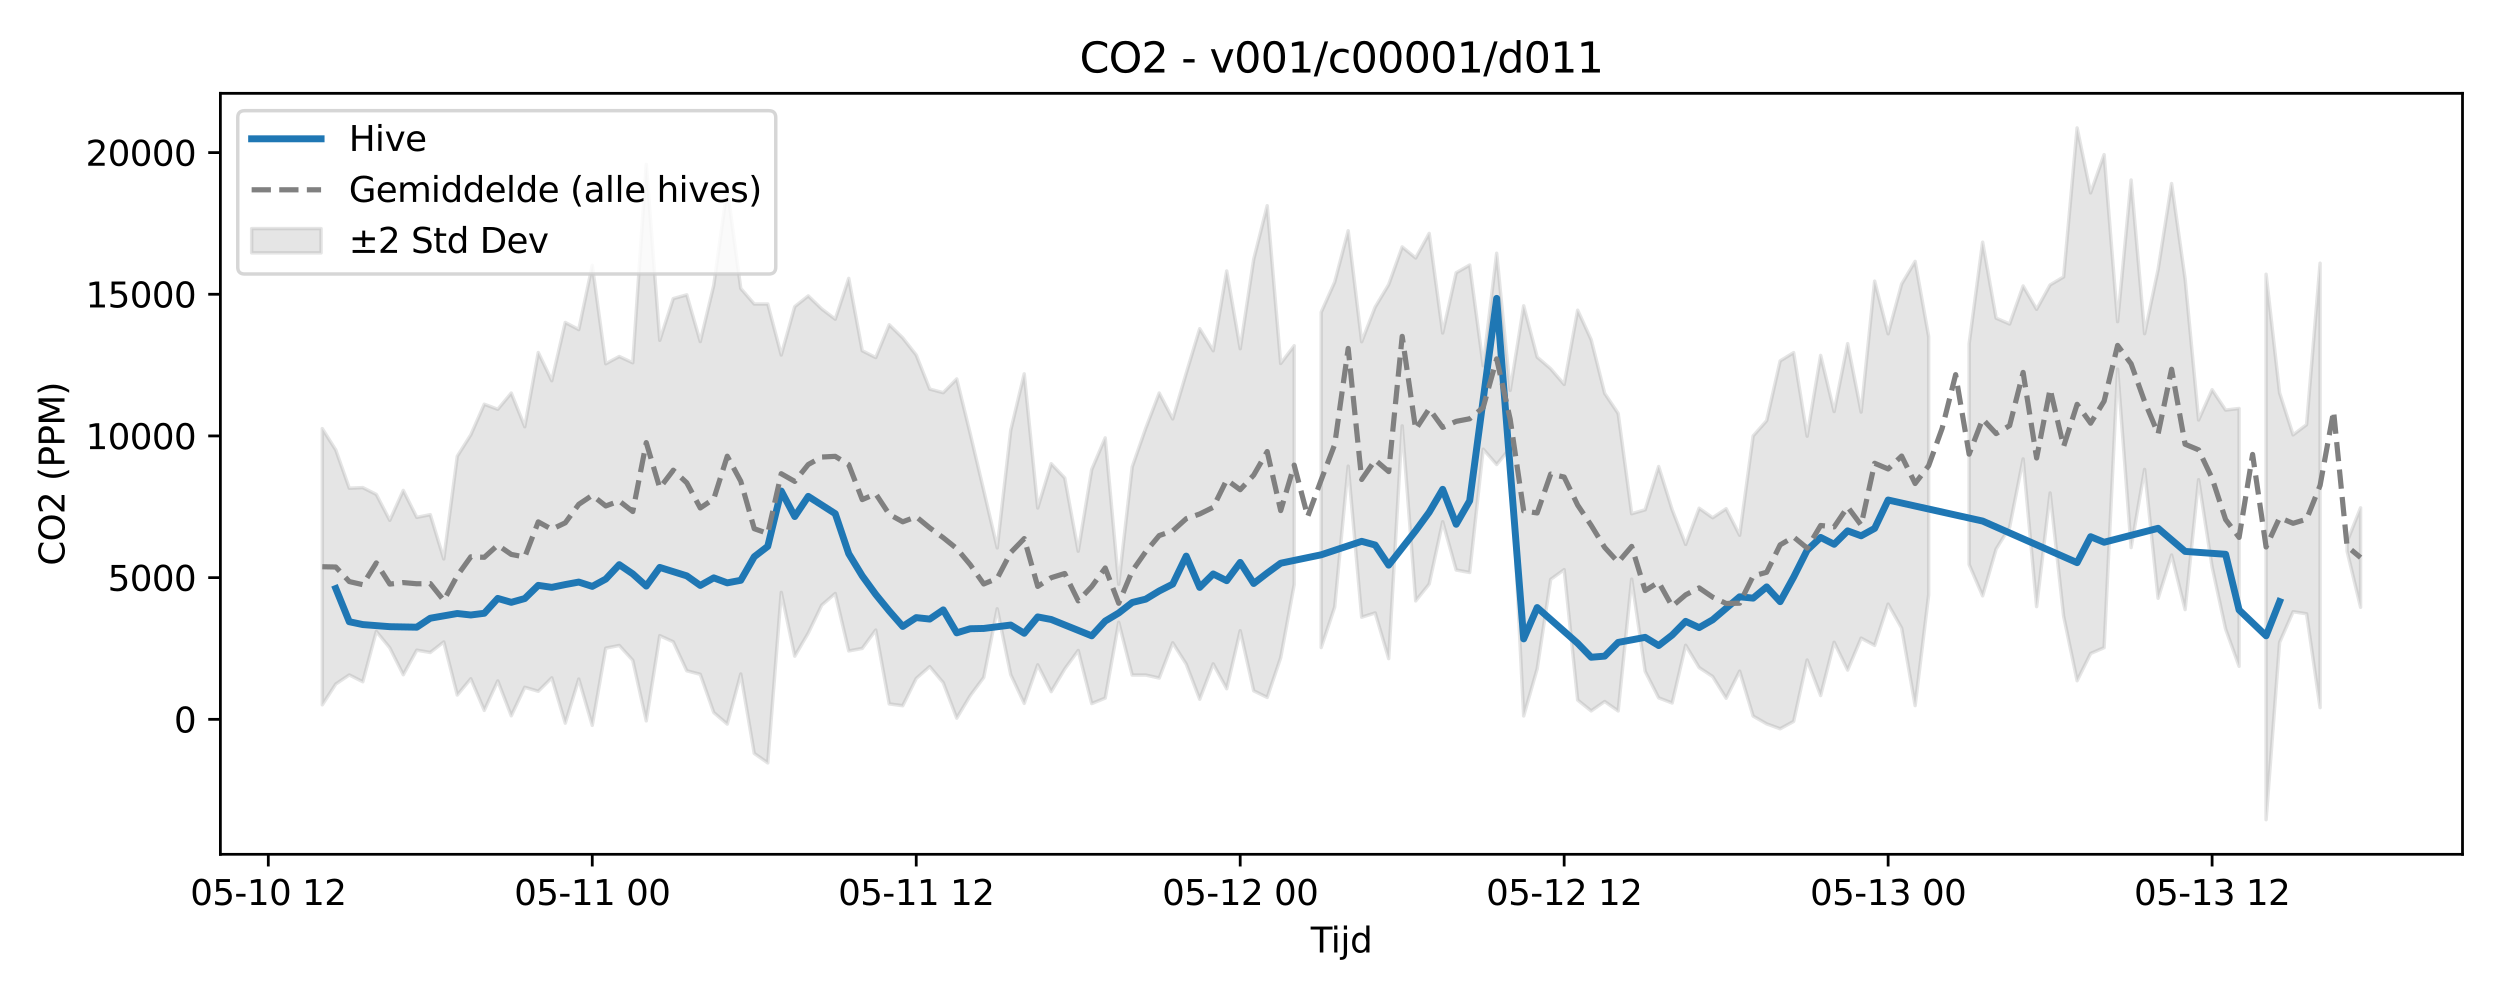 <?xml version="1.0" encoding="utf-8" standalone="no"?>
<!DOCTYPE svg PUBLIC "-//W3C//DTD SVG 1.1//EN"
  "http://www.w3.org/Graphics/SVG/1.1/DTD/svg11.dtd">
<svg xmlns:xlink="http://www.w3.org/1999/xlink" width="720pt" height="288pt" viewBox="0 0 720 288" xmlns="http://www.w3.org/2000/svg" version="1.1">
 <defs>
  <style type="text/css">*{stroke-linejoin: round; stroke-linecap: butt}</style>
 </defs>
 <g id="figure_1">
  <g id="patch_1">
   <path d="M 0 288 
L 720 288 
L 720 0 
L 0 0 
z
" style="fill: #ffffff"/>
  </g>
  <g id="axes_1">
   <g id="patch_2">
    <path d="M 63.47 246.04 
L 709.2 246.04 
L 709.2 26.88 
L 63.47 26.88 
z
" style="fill: #ffffff"/>
   </g>
   <g id="FillBetweenPolyCollection_1">
    <path d="M 92.821 123.443 
L 92.821 202.988 
L 96.709 196.997 
L 100.597 194.386 
L 104.484 196.345 
L 108.372 181.852 
L 112.259 186.577 
L 116.147 194.325 
L 120.035 187.249 
L 123.922 187.916 
L 127.81 184.877 
L 131.697 200.169 
L 135.585 195.488 
L 139.473 204.587 
L 143.36 196.107 
L 147.248 206.145 
L 151.135 197.939 
L 155.023 199.088 
L 158.911 195.215 
L 162.798 208.274 
L 166.686 195.565 
L 170.573 208.903 
L 174.461 186.668 
L 178.349 185.901 
L 182.236 190.166 
L 186.124 207.608 
L 190.011 183.068 
L 193.899 184.841 
L 197.787 193.185 
L 201.674 194.202 
L 205.562 205.206 
L 209.449 208.537 
L 213.337 194.105 
L 217.224 216.98 
L 221.112 219.715 
L 225 170.614 
L 228.887 188.978 
L 232.775 182.331 
L 236.662 174.279 
L 240.55 170.921 
L 244.438 187.467 
L 248.325 186.757 
L 252.213 181.453 
L 256.1 202.721 
L 259.988 203.249 
L 263.876 195.393 
L 267.763 191.982 
L 271.651 196.617 
L 275.538 206.825 
L 279.426 200.35 
L 283.314 195.107 
L 287.201 175.331 
L 291.089 194.292 
L 294.976 202.571 
L 298.864 191.474 
L 302.752 199.199 
L 306.639 192.684 
L 310.527 187.34 
L 314.414 202.634 
L 318.302 201.052 
L 322.19 179.217 
L 326.077 194.424 
L 329.965 194.41 
L 333.852 195.279 
L 337.74 185.13 
L 341.628 191.246 
L 345.515 201.379 
L 349.403 191.199 
L 353.29 198.356 
L 357.178 181.642 
L 361.066 198.954 
L 364.953 200.859 
L 368.841 189.403 
L 372.728 168.339 
L 372.728 99.573 
L 372.728 99.573 
L 368.841 104.688 
L 364.953 59.243 
L 361.066 74.688 
L 357.178 100.427 
L 353.29 78.045 
L 349.403 101.014 
L 345.515 94.667 
L 341.628 107.523 
L 337.74 120.656 
L 333.852 113.199 
L 329.965 123.366 
L 326.077 134.46 
L 322.19 168.262 
L 318.302 126.109 
L 314.414 135.221 
L 310.527 158.755 
L 306.639 137.65 
L 302.752 133.546 
L 298.864 146.293 
L 294.976 107.67 
L 291.089 123.935 
L 287.201 157.791 
L 283.314 141.265 
L 279.426 124.911 
L 275.538 109.131 
L 271.651 113.092 
L 267.763 112.054 
L 263.876 102.248 
L 259.988 97.309 
L 256.1 93.523 
L 252.213 102.984 
L 248.325 101.01 
L 244.438 80.17 
L 240.55 91.93 
L 236.662 88.971 
L 232.775 85.22 
L 228.887 88.312 
L 225 102.245 
L 221.112 87.547 
L 217.224 87.555 
L 213.337 83.069 
L 209.449 54.246 
L 205.562 82.168 
L 201.674 98.388 
L 197.787 84.907 
L 193.899 85.998 
L 190.011 98.008 
L 186.124 47.34 
L 182.236 104.477 
L 178.349 102.668 
L 174.461 104.759 
L 170.573 76.401 
L 166.686 94.917 
L 162.798 92.864 
L 158.911 109.648 
L 155.023 101.52 
L 151.135 122.894 
L 147.248 113.199 
L 143.36 117.871 
L 139.473 116.413 
L 135.585 125.239 
L 131.697 131.398 
L 127.81 160.978 
L 123.922 148.22 
L 120.035 149.001 
L 116.147 141.243 
L 112.259 149.855 
L 108.372 142.391 
L 104.484 140.423 
L 100.597 140.601 
L 96.709 129.611 
L 92.821 123.443 
z
" clip-path="url(#p38e21f64b3)" style="fill: #808080; fill-opacity: 0.2; stroke: #808080; stroke-opacity: 0.2"/>
    <path d="M 380.504 89.92 
L 380.504 186.493 
L 384.391 174.809 
L 388.279 134.247 
L 392.166 177.757 
L 396.054 176.521 
L 399.942 189.683 
L 403.829 122.642 
L 407.717 173.055 
L 411.604 168.21 
L 415.492 150.26 
L 419.38 164.159 
L 423.267 164.883 
L 427.155 129.361 
L 431.042 133.787 
L 434.93 129.006 
L 438.818 206.197 
L 442.705 192.617 
L 446.593 166.872 
L 450.48 164.06 
L 454.368 201.617 
L 458.256 204.747 
L 462.143 202.033 
L 466.031 204.755 
L 469.918 166.783 
L 473.806 193.346 
L 477.694 200.983 
L 481.581 202.469 
L 485.469 185.833 
L 489.356 192.266 
L 493.244 194.844 
L 497.132 201.086 
L 501.019 193.282 
L 504.907 206.236 
L 508.794 208.472 
L 512.682 209.887 
L 516.57 207.763 
L 520.457 190.083 
L 524.345 200.32 
L 528.232 184.97 
L 532.12 192.981 
L 536.008 183.782 
L 539.895 185.877 
L 543.783 173.991 
L 547.67 180.889 
L 551.558 203.216 
L 555.446 171.375 
L 555.446 96.877 
L 555.446 96.877 
L 551.558 75.279 
L 547.67 81.794 
L 543.783 96.132 
L 539.895 80.966 
L 536.008 118.672 
L 532.12 98.973 
L 528.232 118.526 
L 524.345 102.357 
L 520.457 125.623 
L 516.57 101.551 
L 512.682 103.945 
L 508.794 121.15 
L 504.907 125.547 
L 501.019 154.16 
L 497.132 146.514 
L 493.244 149.111 
L 489.356 146.365 
L 485.469 156.79 
L 481.581 146.79 
L 477.694 134.354 
L 473.806 146.817 
L 469.918 147.942 
L 466.031 119.08 
L 462.143 113.284 
L 458.256 97.832 
L 454.368 89.337 
L 450.48 110.719 
L 446.593 106.198 
L 442.705 102.844 
L 438.818 88.073 
L 434.93 112.432 
L 431.042 72.935 
L 427.155 105.358 
L 423.267 76.33 
L 419.38 78.547 
L 415.492 95.913 
L 411.604 67.222 
L 407.717 74.296 
L 403.829 71.112 
L 399.942 81.946 
L 396.054 88.423 
L 392.166 98.419 
L 388.279 66.462 
L 384.391 81.232 
L 380.504 89.92 
z
" clip-path="url(#p38e21f64b3)" style="fill: #808080; fill-opacity: 0.2; stroke: #808080; stroke-opacity: 0.2"/>
    <path d="M 567.108 99.003 
L 567.108 162.582 
L 570.996 171.603 
L 574.883 158.125 
L 578.771 151.843 
L 582.659 132.169 
L 586.546 174.71 
L 590.434 141.982 
L 594.321 177.423 
L 598.209 196.045 
L 602.097 188.209 
L 605.984 186.521 
L 609.872 106.312 
L 613.759 157.702 
L 617.647 135.187 
L 621.535 172.306 
L 625.422 159.835 
L 629.31 175.561 
L 633.197 138.146 
L 637.085 163.241 
L 640.973 181.156 
L 644.86 191.903 
L 644.86 117.642 
L 644.86 117.642 
L 640.973 118.096 
L 637.085 112.243 
L 633.197 120.964 
L 629.31 80.32 
L 625.422 52.866 
L 621.535 77.597 
L 617.647 96.104 
L 613.759 51.841 
L 609.872 92.646 
L 605.984 44.537 
L 602.097 55.557 
L 598.209 36.842 
L 594.321 79.757 
L 590.434 82.05 
L 586.546 89.086 
L 582.659 82.351 
L 578.771 93.311 
L 574.883 91.626 
L 570.996 69.743 
L 567.108 99.003 
z
" clip-path="url(#p38e21f64b3)" style="fill: #808080; fill-opacity: 0.2; stroke: #808080; stroke-opacity: 0.2"/>
    <path d="M 652.635 78.986 
L 652.635 236.078 
L 656.523 185.015 
L 660.411 176.179 
L 664.298 176.771 
L 668.186 203.799 
L 668.186 75.801 
L 668.186 75.801 
L 664.298 122.294 
L 660.411 125.241 
L 656.523 113.158 
L 652.635 78.986 
z
" clip-path="url(#p38e21f64b3)" style="fill: #808080; fill-opacity: 0.2; stroke: #808080; stroke-opacity: 0.2"/>
    <path d="M 675.961 155.992 
L 675.961 158.731 
L 679.849 174.902 
L 679.849 146.255 
L 679.849 146.255 
L 675.961 155.992 
z
" clip-path="url(#p38e21f64b3)" style="fill: #808080; fill-opacity: 0.2; stroke: #808080; stroke-opacity: 0.2"/>
   </g>
   <g id="matplotlib.axis_1">
    <g id="xtick_1">
     <g id="line2d_1">
      <defs>
       <path id="m6c8b395896" d="M 0 0 
L 0 3.5 
" style="stroke: #000000; stroke-width: 0.8"/>
      </defs>
      <g>
       <use xlink:href="#m6c8b395896" x="77.271" y="246.04" style="stroke: #000000; stroke-width: 0.8"/>
      </g>
     </g>
     <g id="text_1">
      <!-- 05-10 12 -->
      <g transform="translate(54.791 260.638) scale(0.1 -0.1)">
       <defs>
        <path id="DejaVuSans-30" d="M 2034 4250 
Q 1547 4250 1301 3770 
Q 1056 3291 1056 2328 
Q 1056 1369 1301 889 
Q 1547 409 2034 409 
Q 2525 409 2770 889 
Q 3016 1369 3016 2328 
Q 3016 3291 2770 3770 
Q 2525 4250 2034 4250 
z
M 2034 4750 
Q 2819 4750 3233 4129 
Q 3647 3509 3647 2328 
Q 3647 1150 3233 529 
Q 2819 -91 2034 -91 
Q 1250 -91 836 529 
Q 422 1150 422 2328 
Q 422 3509 836 4129 
Q 1250 4750 2034 4750 
z
" transform="scale(0.016)"/>
        <path id="DejaVuSans-35" d="M 691 4666 
L 3169 4666 
L 3169 4134 
L 1269 4134 
L 1269 2991 
Q 1406 3038 1543 3061 
Q 1681 3084 1819 3084 
Q 2600 3084 3056 2656 
Q 3513 2228 3513 1497 
Q 3513 744 3044 326 
Q 2575 -91 1722 -91 
Q 1428 -91 1123 -41 
Q 819 9 494 109 
L 494 744 
Q 775 591 1075 516 
Q 1375 441 1709 441 
Q 2250 441 2565 725 
Q 2881 1009 2881 1497 
Q 2881 1984 2565 2268 
Q 2250 2553 1709 2553 
Q 1456 2553 1204 2497 
Q 953 2441 691 2322 
L 691 4666 
z
" transform="scale(0.016)"/>
        <path id="DejaVuSans-2d" d="M 313 2009 
L 1997 2009 
L 1997 1497 
L 313 1497 
L 313 2009 
z
" transform="scale(0.016)"/>
        <path id="DejaVuSans-31" d="M 794 531 
L 1825 531 
L 1825 4091 
L 703 3866 
L 703 4441 
L 1819 4666 
L 2450 4666 
L 2450 531 
L 3481 531 
L 3481 0 
L 794 0 
L 794 531 
z
" transform="scale(0.016)"/>
        <path id="DejaVuSans-20" transform="scale(0.016)"/>
        <path id="DejaVuSans-32" d="M 1228 531 
L 3431 531 
L 3431 0 
L 469 0 
L 469 531 
Q 828 903 1448 1529 
Q 2069 2156 2228 2338 
Q 2531 2678 2651 2914 
Q 2772 3150 2772 3378 
Q 2772 3750 2511 3984 
Q 2250 4219 1831 4219 
Q 1534 4219 1204 4116 
Q 875 4013 500 3803 
L 500 4441 
Q 881 4594 1212 4672 
Q 1544 4750 1819 4750 
Q 2544 4750 2975 4387 
Q 3406 4025 3406 3419 
Q 3406 3131 3298 2873 
Q 3191 2616 2906 2266 
Q 2828 2175 2409 1742 
Q 1991 1309 1228 531 
z
" transform="scale(0.016)"/>
       </defs>
       <use xlink:href="#DejaVuSans-30"/>
       <use xlink:href="#DejaVuSans-35" transform="translate(63.623 0)"/>
       <use xlink:href="#DejaVuSans-2d" transform="translate(127.246 0)"/>
       <use xlink:href="#DejaVuSans-31" transform="translate(163.33 0)"/>
       <use xlink:href="#DejaVuSans-30" transform="translate(226.953 0)"/>
       <use xlink:href="#DejaVuSans-20" transform="translate(290.576 0)"/>
       <use xlink:href="#DejaVuSans-31" transform="translate(322.363 0)"/>
       <use xlink:href="#DejaVuSans-32" transform="translate(385.986 0)"/>
      </g>
     </g>
    </g>
    <g id="xtick_2">
     <g id="line2d_2">
      <g>
       <use xlink:href="#m6c8b395896" x="170.573" y="246.04" style="stroke: #000000; stroke-width: 0.8"/>
      </g>
     </g>
     <g id="text_2">
      <!-- 05-11 00 -->
      <g transform="translate(148.093 260.638) scale(0.1 -0.1)">
       <use xlink:href="#DejaVuSans-30"/>
       <use xlink:href="#DejaVuSans-35" transform="translate(63.623 0)"/>
       <use xlink:href="#DejaVuSans-2d" transform="translate(127.246 0)"/>
       <use xlink:href="#DejaVuSans-31" transform="translate(163.33 0)"/>
       <use xlink:href="#DejaVuSans-31" transform="translate(226.953 0)"/>
       <use xlink:href="#DejaVuSans-20" transform="translate(290.576 0)"/>
       <use xlink:href="#DejaVuSans-30" transform="translate(322.363 0)"/>
       <use xlink:href="#DejaVuSans-30" transform="translate(385.986 0)"/>
      </g>
     </g>
    </g>
    <g id="xtick_3">
     <g id="line2d_3">
      <g>
       <use xlink:href="#m6c8b395896" x="263.876" y="246.04" style="stroke: #000000; stroke-width: 0.8"/>
      </g>
     </g>
     <g id="text_3">
      <!-- 05-11 12 -->
      <g transform="translate(241.395 260.638) scale(0.1 -0.1)">
       <use xlink:href="#DejaVuSans-30"/>
       <use xlink:href="#DejaVuSans-35" transform="translate(63.623 0)"/>
       <use xlink:href="#DejaVuSans-2d" transform="translate(127.246 0)"/>
       <use xlink:href="#DejaVuSans-31" transform="translate(163.33 0)"/>
       <use xlink:href="#DejaVuSans-31" transform="translate(226.953 0)"/>
       <use xlink:href="#DejaVuSans-20" transform="translate(290.576 0)"/>
       <use xlink:href="#DejaVuSans-31" transform="translate(322.363 0)"/>
       <use xlink:href="#DejaVuSans-32" transform="translate(385.986 0)"/>
      </g>
     </g>
    </g>
    <g id="xtick_4">
     <g id="line2d_4">
      <g>
       <use xlink:href="#m6c8b395896" x="357.178" y="246.04" style="stroke: #000000; stroke-width: 0.8"/>
      </g>
     </g>
     <g id="text_4">
      <!-- 05-12 00 -->
      <g transform="translate(334.698 260.638) scale(0.1 -0.1)">
       <use xlink:href="#DejaVuSans-30"/>
       <use xlink:href="#DejaVuSans-35" transform="translate(63.623 0)"/>
       <use xlink:href="#DejaVuSans-2d" transform="translate(127.246 0)"/>
       <use xlink:href="#DejaVuSans-31" transform="translate(163.33 0)"/>
       <use xlink:href="#DejaVuSans-32" transform="translate(226.953 0)"/>
       <use xlink:href="#DejaVuSans-20" transform="translate(290.576 0)"/>
       <use xlink:href="#DejaVuSans-30" transform="translate(322.363 0)"/>
       <use xlink:href="#DejaVuSans-30" transform="translate(385.986 0)"/>
      </g>
     </g>
    </g>
    <g id="xtick_5">
     <g id="line2d_5">
      <g>
       <use xlink:href="#m6c8b395896" x="450.48" y="246.04" style="stroke: #000000; stroke-width: 0.8"/>
      </g>
     </g>
     <g id="text_5">
      <!-- 05-12 12 -->
      <g transform="translate(428 260.638) scale(0.1 -0.1)">
       <use xlink:href="#DejaVuSans-30"/>
       <use xlink:href="#DejaVuSans-35" transform="translate(63.623 0)"/>
       <use xlink:href="#DejaVuSans-2d" transform="translate(127.246 0)"/>
       <use xlink:href="#DejaVuSans-31" transform="translate(163.33 0)"/>
       <use xlink:href="#DejaVuSans-32" transform="translate(226.953 0)"/>
       <use xlink:href="#DejaVuSans-20" transform="translate(290.576 0)"/>
       <use xlink:href="#DejaVuSans-31" transform="translate(322.363 0)"/>
       <use xlink:href="#DejaVuSans-32" transform="translate(385.986 0)"/>
      </g>
     </g>
    </g>
    <g id="xtick_6">
     <g id="line2d_6">
      <g>
       <use xlink:href="#m6c8b395896" x="543.783" y="246.04" style="stroke: #000000; stroke-width: 0.8"/>
      </g>
     </g>
     <g id="text_6">
      <!-- 05-13 00 -->
      <g transform="translate(521.302 260.638) scale(0.1 -0.1)">
       <defs>
        <path id="DejaVuSans-33" d="M 2597 2516 
Q 3050 2419 3304 2112 
Q 3559 1806 3559 1356 
Q 3559 666 3084 287 
Q 2609 -91 1734 -91 
Q 1441 -91 1130 -33 
Q 819 25 488 141 
L 488 750 
Q 750 597 1062 519 
Q 1375 441 1716 441 
Q 2309 441 2620 675 
Q 2931 909 2931 1356 
Q 2931 1769 2642 2001 
Q 2353 2234 1838 2234 
L 1294 2234 
L 1294 2753 
L 1863 2753 
Q 2328 2753 2575 2939 
Q 2822 3125 2822 3475 
Q 2822 3834 2567 4026 
Q 2313 4219 1838 4219 
Q 1578 4219 1281 4162 
Q 984 4106 628 3988 
L 628 4550 
Q 988 4650 1302 4700 
Q 1616 4750 1894 4750 
Q 2613 4750 3031 4423 
Q 3450 4097 3450 3541 
Q 3450 3153 3228 2886 
Q 3006 2619 2597 2516 
z
" transform="scale(0.016)"/>
       </defs>
       <use xlink:href="#DejaVuSans-30"/>
       <use xlink:href="#DejaVuSans-35" transform="translate(63.623 0)"/>
       <use xlink:href="#DejaVuSans-2d" transform="translate(127.246 0)"/>
       <use xlink:href="#DejaVuSans-31" transform="translate(163.33 0)"/>
       <use xlink:href="#DejaVuSans-33" transform="translate(226.953 0)"/>
       <use xlink:href="#DejaVuSans-20" transform="translate(290.576 0)"/>
       <use xlink:href="#DejaVuSans-30" transform="translate(322.363 0)"/>
       <use xlink:href="#DejaVuSans-30" transform="translate(385.986 0)"/>
      </g>
     </g>
    </g>
    <g id="xtick_7">
     <g id="line2d_7">
      <g>
       <use xlink:href="#m6c8b395896" x="637.085" y="246.04" style="stroke: #000000; stroke-width: 0.8"/>
      </g>
     </g>
     <g id="text_7">
      <!-- 05-13 12 -->
      <g transform="translate(614.605 260.638) scale(0.1 -0.1)">
       <use xlink:href="#DejaVuSans-30"/>
       <use xlink:href="#DejaVuSans-35" transform="translate(63.623 0)"/>
       <use xlink:href="#DejaVuSans-2d" transform="translate(127.246 0)"/>
       <use xlink:href="#DejaVuSans-31" transform="translate(163.33 0)"/>
       <use xlink:href="#DejaVuSans-33" transform="translate(226.953 0)"/>
       <use xlink:href="#DejaVuSans-20" transform="translate(290.576 0)"/>
       <use xlink:href="#DejaVuSans-31" transform="translate(322.363 0)"/>
       <use xlink:href="#DejaVuSans-32" transform="translate(385.986 0)"/>
      </g>
     </g>
    </g>
    <g id="text_8">
     <!-- Tijd -->
     <g transform="translate(377.485 274.317) scale(0.1 -0.1)">
      <defs>
       <path id="DejaVuSans-54" d="M -19 4666 
L 3928 4666 
L 3928 4134 
L 2272 4134 
L 2272 0 
L 1638 0 
L 1638 4134 
L -19 4134 
L -19 4666 
z
" transform="scale(0.016)"/>
       <path id="DejaVuSans-69" d="M 603 3500 
L 1178 3500 
L 1178 0 
L 603 0 
L 603 3500 
z
M 603 4863 
L 1178 4863 
L 1178 4134 
L 603 4134 
L 603 4863 
z
" transform="scale(0.016)"/>
       <path id="DejaVuSans-6a" d="M 603 3500 
L 1178 3500 
L 1178 -63 
Q 1178 -731 923 -1031 
Q 669 -1331 103 -1331 
L -116 -1331 
L -116 -844 
L 38 -844 
Q 366 -844 484 -692 
Q 603 -541 603 -63 
L 603 3500 
z
M 603 4863 
L 1178 4863 
L 1178 4134 
L 603 4134 
L 603 4863 
z
" transform="scale(0.016)"/>
       <path id="DejaVuSans-64" d="M 2906 2969 
L 2906 4863 
L 3481 4863 
L 3481 0 
L 2906 0 
L 2906 525 
Q 2725 213 2448 61 
Q 2172 -91 1784 -91 
Q 1150 -91 751 415 
Q 353 922 353 1747 
Q 353 2572 751 3078 
Q 1150 3584 1784 3584 
Q 2172 3584 2448 3432 
Q 2725 3281 2906 2969 
z
M 947 1747 
Q 947 1113 1208 752 
Q 1469 391 1925 391 
Q 2381 391 2643 752 
Q 2906 1113 2906 1747 
Q 2906 2381 2643 2742 
Q 2381 3103 1925 3103 
Q 1469 3103 1208 2742 
Q 947 2381 947 1747 
z
" transform="scale(0.016)"/>
      </defs>
      <use xlink:href="#DejaVuSans-54"/>
      <use xlink:href="#DejaVuSans-69" transform="translate(57.959 0)"/>
      <use xlink:href="#DejaVuSans-6a" transform="translate(85.742 0)"/>
      <use xlink:href="#DejaVuSans-64" transform="translate(113.525 0)"/>
     </g>
    </g>
   </g>
   <g id="matplotlib.axis_2">
    <g id="ytick_1">
     <g id="line2d_8">
      <defs>
       <path id="m10d8f06d30" d="M 0 0 
L -3.5 0 
" style="stroke: #000000; stroke-width: 0.8"/>
      </defs>
      <g>
       <use xlink:href="#m10d8f06d30" x="63.47" y="207.167" style="stroke: #000000; stroke-width: 0.8"/>
      </g>
     </g>
     <g id="text_9">
      <!-- 0 -->
      <g transform="translate(50.108 210.966) scale(0.1 -0.1)">
       <use xlink:href="#DejaVuSans-30"/>
      </g>
     </g>
    </g>
    <g id="ytick_2">
     <g id="line2d_9">
      <g>
       <use xlink:href="#m10d8f06d30" x="63.47" y="166.361" style="stroke: #000000; stroke-width: 0.8"/>
      </g>
     </g>
     <g id="text_10">
      <!-- 5000 -->
      <g transform="translate(31.02 170.16) scale(0.1 -0.1)">
       <use xlink:href="#DejaVuSans-35"/>
       <use xlink:href="#DejaVuSans-30" transform="translate(63.623 0)"/>
       <use xlink:href="#DejaVuSans-30" transform="translate(127.246 0)"/>
       <use xlink:href="#DejaVuSans-30" transform="translate(190.869 0)"/>
      </g>
     </g>
    </g>
    <g id="ytick_3">
     <g id="line2d_10">
      <g>
       <use xlink:href="#m10d8f06d30" x="63.47" y="125.554" style="stroke: #000000; stroke-width: 0.8"/>
      </g>
     </g>
     <g id="text_11">
      <!-- 10000 -->
      <g transform="translate(24.657 129.354) scale(0.1 -0.1)">
       <use xlink:href="#DejaVuSans-31"/>
       <use xlink:href="#DejaVuSans-30" transform="translate(63.623 0)"/>
       <use xlink:href="#DejaVuSans-30" transform="translate(127.246 0)"/>
       <use xlink:href="#DejaVuSans-30" transform="translate(190.869 0)"/>
       <use xlink:href="#DejaVuSans-30" transform="translate(254.492 0)"/>
      </g>
     </g>
    </g>
    <g id="ytick_4">
     <g id="line2d_11">
      <g>
       <use xlink:href="#m10d8f06d30" x="63.47" y="84.748" style="stroke: #000000; stroke-width: 0.8"/>
      </g>
     </g>
     <g id="text_12">
      <!-- 15000 -->
      <g transform="translate(24.657 88.547) scale(0.1 -0.1)">
       <use xlink:href="#DejaVuSans-31"/>
       <use xlink:href="#DejaVuSans-35" transform="translate(63.623 0)"/>
       <use xlink:href="#DejaVuSans-30" transform="translate(127.246 0)"/>
       <use xlink:href="#DejaVuSans-30" transform="translate(190.869 0)"/>
       <use xlink:href="#DejaVuSans-30" transform="translate(254.492 0)"/>
      </g>
     </g>
    </g>
    <g id="ytick_5">
     <g id="line2d_12">
      <g>
       <use xlink:href="#m10d8f06d30" x="63.47" y="43.942" style="stroke: #000000; stroke-width: 0.8"/>
      </g>
     </g>
     <g id="text_13">
      <!-- 20000 -->
      <g transform="translate(24.657 47.741) scale(0.1 -0.1)">
       <use xlink:href="#DejaVuSans-32"/>
       <use xlink:href="#DejaVuSans-30" transform="translate(63.623 0)"/>
       <use xlink:href="#DejaVuSans-30" transform="translate(127.246 0)"/>
       <use xlink:href="#DejaVuSans-30" transform="translate(190.869 0)"/>
       <use xlink:href="#DejaVuSans-30" transform="translate(254.492 0)"/>
      </g>
     </g>
    </g>
    <g id="text_14">
     <!-- CO2 (PPM) -->
     <g transform="translate(18.578 162.903) rotate(-90) scale(0.1 -0.1)">
      <defs>
       <path id="DejaVuSans-43" d="M 4122 4306 
L 4122 3641 
Q 3803 3938 3442 4084 
Q 3081 4231 2675 4231 
Q 1875 4231 1450 3742 
Q 1025 3253 1025 2328 
Q 1025 1406 1450 917 
Q 1875 428 2675 428 
Q 3081 428 3442 575 
Q 3803 722 4122 1019 
L 4122 359 
Q 3791 134 3420 21 
Q 3050 -91 2638 -91 
Q 1578 -91 968 557 
Q 359 1206 359 2328 
Q 359 3453 968 4101 
Q 1578 4750 2638 4750 
Q 3056 4750 3426 4639 
Q 3797 4528 4122 4306 
z
" transform="scale(0.016)"/>
       <path id="DejaVuSans-4f" d="M 2522 4238 
Q 1834 4238 1429 3725 
Q 1025 3213 1025 2328 
Q 1025 1447 1429 934 
Q 1834 422 2522 422 
Q 3209 422 3611 934 
Q 4013 1447 4013 2328 
Q 4013 3213 3611 3725 
Q 3209 4238 2522 4238 
z
M 2522 4750 
Q 3503 4750 4090 4092 
Q 4678 3434 4678 2328 
Q 4678 1225 4090 567 
Q 3503 -91 2522 -91 
Q 1538 -91 948 565 
Q 359 1222 359 2328 
Q 359 3434 948 4092 
Q 1538 4750 2522 4750 
z
" transform="scale(0.016)"/>
       <path id="DejaVuSans-28" d="M 1984 4856 
Q 1566 4138 1362 3434 
Q 1159 2731 1159 2009 
Q 1159 1288 1364 580 
Q 1569 -128 1984 -844 
L 1484 -844 
Q 1016 -109 783 600 
Q 550 1309 550 2009 
Q 550 2706 781 3412 
Q 1013 4119 1484 4856 
L 1984 4856 
z
" transform="scale(0.016)"/>
       <path id="DejaVuSans-50" d="M 1259 4147 
L 1259 2394 
L 2053 2394 
Q 2494 2394 2734 2622 
Q 2975 2850 2975 3272 
Q 2975 3691 2734 3919 
Q 2494 4147 2053 4147 
L 1259 4147 
z
M 628 4666 
L 2053 4666 
Q 2838 4666 3239 4311 
Q 3641 3956 3641 3272 
Q 3641 2581 3239 2228 
Q 2838 1875 2053 1875 
L 1259 1875 
L 1259 0 
L 628 0 
L 628 4666 
z
" transform="scale(0.016)"/>
       <path id="DejaVuSans-4d" d="M 628 4666 
L 1569 4666 
L 2759 1491 
L 3956 4666 
L 4897 4666 
L 4897 0 
L 4281 0 
L 4281 4097 
L 3078 897 
L 2444 897 
L 1241 4097 
L 1241 0 
L 628 0 
L 628 4666 
z
" transform="scale(0.016)"/>
       <path id="DejaVuSans-29" d="M 513 4856 
L 1013 4856 
Q 1481 4119 1714 3412 
Q 1947 2706 1947 2009 
Q 1947 1309 1714 600 
Q 1481 -109 1013 -844 
L 513 -844 
Q 928 -128 1133 580 
Q 1338 1288 1338 2009 
Q 1338 2731 1133 3434 
Q 928 4138 513 4856 
z
" transform="scale(0.016)"/>
      </defs>
      <use xlink:href="#DejaVuSans-43"/>
      <use xlink:href="#DejaVuSans-4f" transform="translate(69.824 0)"/>
      <use xlink:href="#DejaVuSans-32" transform="translate(148.535 0)"/>
      <use xlink:href="#DejaVuSans-20" transform="translate(212.158 0)"/>
      <use xlink:href="#DejaVuSans-28" transform="translate(243.945 0)"/>
      <use xlink:href="#DejaVuSans-50" transform="translate(282.959 0)"/>
      <use xlink:href="#DejaVuSans-50" transform="translate(343.262 0)"/>
      <use xlink:href="#DejaVuSans-4d" transform="translate(403.564 0)"/>
      <use xlink:href="#DejaVuSans-29" transform="translate(489.844 0)"/>
     </g>
    </g>
   </g>
   <g id="line2d_13">
    <path d="M 96.709 169.494 
L 100.597 179.059 
L 104.484 179.876 
L 112.259 180.484 
L 120.035 180.63 
L 123.922 178.047 
L 131.697 176.687 
L 135.585 177.117 
L 139.473 176.619 
L 143.36 172.343 
L 147.248 173.472 
L 151.135 172.381 
L 155.023 168.583 
L 158.911 169.154 
L 162.798 168.355 
L 166.686 167.636 
L 170.573 168.882 
L 174.461 166.774 
L 178.349 162.625 
L 182.236 165.281 
L 186.124 168.787 
L 190.011 163.418 
L 197.787 165.846 
L 201.674 168.605 
L 205.562 166.426 
L 209.449 167.862 
L 213.337 167.128 
L 217.224 160.342 
L 221.112 157.355 
L 225 141.42 
L 228.887 148.757 
L 232.775 142.958 
L 240.55 147.938 
L 244.438 159.468 
L 248.325 165.852 
L 252.213 171.195 
L 256.1 175.962 
L 259.988 180.414 
L 263.876 177.872 
L 267.763 178.292 
L 271.651 175.648 
L 275.538 182.259 
L 279.426 181.075 
L 283.314 180.991 
L 291.089 180.014 
L 294.976 182.381 
L 298.864 177.672 
L 302.752 178.415 
L 314.414 183.116 
L 318.302 178.872 
L 322.19 176.538 
L 326.077 173.515 
L 329.965 172.558 
L 333.852 170.202 
L 337.74 168.224 
L 341.628 160.166 
L 345.515 169.168 
L 349.403 165.3 
L 353.29 167.236 
L 357.178 161.978 
L 361.066 168.039 
L 364.953 165.041 
L 368.841 162.206 
L 380.504 159.783 
L 392.166 155.902 
L 396.054 156.967 
L 399.942 162.761 
L 407.717 152.837 
L 411.604 147.533 
L 415.492 140.93 
L 419.38 150.985 
L 423.267 144.227 
L 431.042 85.94 
L 438.818 183.993 
L 442.705 174.979 
L 454.368 185.267 
L 458.256 189.285 
L 462.143 188.967 
L 466.031 185.017 
L 473.806 183.556 
L 477.694 185.915 
L 481.581 182.899 
L 485.469 178.953 
L 489.356 180.749 
L 493.244 178.502 
L 501.019 171.878 
L 504.907 172.261 
L 508.794 169.029 
L 512.682 173.276 
L 516.57 166.197 
L 520.457 158.466 
L 524.345 154.78 
L 528.232 156.752 
L 532.12 152.892 
L 536.008 154.312 
L 539.895 152.176 
L 543.783 144.007 
L 570.996 150.063 
L 598.209 162.043 
L 602.097 154.572 
L 605.984 156.167 
L 621.535 152.152 
L 629.31 158.807 
L 640.973 159.636 
L 644.86 175.664 
L 652.635 183.107 
L 656.523 173.253 
" clip-path="url(#p38e21f64b3)" style="fill: none; stroke: #1f77b4; stroke-width: 2; stroke-linecap: square"/>
   </g>
   <g id="line2d_14">
    <path d="M 92.821 163.216 
L 96.709 163.304 
L 100.597 167.493 
L 104.484 168.384 
L 108.372 162.122 
L 112.259 168.216 
L 116.147 167.784 
L 120.035 168.125 
L 123.922 168.068 
L 127.81 172.928 
L 131.697 165.784 
L 135.585 160.364 
L 139.473 160.5 
L 143.36 156.989 
L 147.248 159.672 
L 151.135 160.416 
L 155.023 150.304 
L 158.911 152.431 
L 162.798 150.569 
L 166.686 145.241 
L 170.573 142.652 
L 174.461 145.714 
L 178.349 144.284 
L 182.236 147.321 
L 186.124 127.474 
L 190.011 140.538 
L 193.899 135.42 
L 197.787 139.046 
L 201.674 146.295 
L 205.562 143.687 
L 209.449 131.391 
L 213.337 138.587 
L 217.224 152.267 
L 221.112 153.631 
L 225 136.429 
L 228.887 138.645 
L 232.775 133.775 
L 236.662 131.625 
L 240.55 131.426 
L 244.438 133.818 
L 248.325 143.884 
L 252.213 142.218 
L 256.1 148.122 
L 259.988 150.279 
L 263.876 148.821 
L 267.763 152.018 
L 271.651 154.855 
L 275.538 157.978 
L 279.426 162.631 
L 283.314 168.186 
L 287.201 166.561 
L 291.089 159.114 
L 294.976 155.12 
L 298.864 168.883 
L 302.752 166.373 
L 306.639 165.167 
L 310.527 173.047 
L 314.414 168.928 
L 318.302 163.58 
L 322.19 173.739 
L 326.077 164.442 
L 329.965 158.888 
L 333.852 154.239 
L 337.74 152.893 
L 341.628 149.384 
L 345.515 148.023 
L 349.403 146.106 
L 353.29 138.201 
L 357.178 141.035 
L 361.066 136.821 
L 364.953 130.051 
L 368.841 147.046 
L 372.728 133.956 
L 376.616 148.773 
L 380.504 138.206 
L 384.391 128.02 
L 388.279 100.354 
L 392.166 138.088 
L 396.054 132.472 
L 399.942 135.814 
L 403.829 96.877 
L 407.717 123.675 
L 411.604 117.716 
L 415.492 123.087 
L 419.38 121.353 
L 423.267 120.607 
L 427.155 117.359 
L 431.042 103.361 
L 434.93 120.719 
L 438.818 147.135 
L 442.705 147.73 
L 446.593 136.535 
L 450.48 137.389 
L 454.368 145.477 
L 458.256 151.289 
L 462.143 157.659 
L 466.031 161.917 
L 469.918 157.363 
L 473.806 170.082 
L 477.694 167.669 
L 481.581 174.629 
L 485.469 171.312 
L 489.356 169.315 
L 493.244 171.977 
L 497.132 173.8 
L 501.019 173.721 
L 504.907 165.891 
L 508.794 164.811 
L 512.682 156.916 
L 516.57 154.657 
L 520.457 157.853 
L 524.345 151.338 
L 528.232 151.748 
L 532.12 145.977 
L 536.008 151.227 
L 539.895 133.422 
L 543.783 135.061 
L 547.67 131.342 
L 551.558 139.248 
L 555.446 134.126 
L 559.333 123.367 
L 563.221 107.904 
L 567.108 130.792 
L 570.996 120.673 
L 574.883 124.876 
L 578.771 122.577 
L 582.659 107.26 
L 586.546 131.898 
L 590.434 112.016 
L 594.321 128.59 
L 598.209 116.444 
L 602.097 121.883 
L 605.984 115.529 
L 609.872 99.479 
L 613.759 104.771 
L 617.647 115.646 
L 621.535 124.951 
L 625.422 106.351 
L 629.31 127.941 
L 633.197 129.555 
L 637.085 137.742 
L 640.973 149.626 
L 644.86 154.772 
L 648.748 130.886 
L 652.635 157.532 
L 656.523 149.087 
L 660.411 150.71 
L 664.298 149.532 
L 668.186 139.8 
L 672.073 118.442 
L 675.961 157.361 
L 679.849 160.578 
L 679.849 160.578 
" clip-path="url(#p38e21f64b3)" style="fill: none; stroke-dasharray: 5.55,2.4; stroke-dashoffset: 0; stroke: #808080; stroke-width: 1.5"/>
   </g>
   <g id="patch_3">
    <path d="M 63.47 246.04 
L 63.47 26.88 
" style="fill: none; stroke: #000000; stroke-width: 0.8; stroke-linejoin: miter; stroke-linecap: square"/>
   </g>
   <g id="patch_4">
    <path d="M 709.2 246.04 
L 709.2 26.88 
" style="fill: none; stroke: #000000; stroke-width: 0.8; stroke-linejoin: miter; stroke-linecap: square"/>
   </g>
   <g id="patch_5">
    <path d="M 63.47 246.04 
L 709.2 246.04 
" style="fill: none; stroke: #000000; stroke-width: 0.8; stroke-linejoin: miter; stroke-linecap: square"/>
   </g>
   <g id="patch_6">
    <path d="M 63.47 26.88 
L 709.2 26.88 
" style="fill: none; stroke: #000000; stroke-width: 0.8; stroke-linejoin: miter; stroke-linecap: square"/>
   </g>
   <g id="text_15">
    <!-- CO2 - v001/c00001/d011 -->
    <g transform="translate(310.932 20.88) scale(0.12 -0.12)">
     <defs>
      <path id="DejaVuSans-76" d="M 191 3500 
L 800 3500 
L 1894 563 
L 2988 3500 
L 3597 3500 
L 2284 0 
L 1503 0 
L 191 3500 
z
" transform="scale(0.016)"/>
      <path id="DejaVuSans-2f" d="M 1625 4666 
L 2156 4666 
L 531 -594 
L 0 -594 
L 1625 4666 
z
" transform="scale(0.016)"/>
      <path id="DejaVuSans-63" d="M 3122 3366 
L 3122 2828 
Q 2878 2963 2633 3030 
Q 2388 3097 2138 3097 
Q 1578 3097 1268 2742 
Q 959 2388 959 1747 
Q 959 1106 1268 751 
Q 1578 397 2138 397 
Q 2388 397 2633 464 
Q 2878 531 3122 666 
L 3122 134 
Q 2881 22 2623 -34 
Q 2366 -91 2075 -91 
Q 1284 -91 818 406 
Q 353 903 353 1747 
Q 353 2603 823 3093 
Q 1294 3584 2113 3584 
Q 2378 3584 2631 3529 
Q 2884 3475 3122 3366 
z
" transform="scale(0.016)"/>
     </defs>
     <use xlink:href="#DejaVuSans-43"/>
     <use xlink:href="#DejaVuSans-4f" transform="translate(69.824 0)"/>
     <use xlink:href="#DejaVuSans-32" transform="translate(148.535 0)"/>
     <use xlink:href="#DejaVuSans-20" transform="translate(212.158 0)"/>
     <use xlink:href="#DejaVuSans-2d" transform="translate(243.945 0)"/>
     <use xlink:href="#DejaVuSans-20" transform="translate(280.029 0)"/>
     <use xlink:href="#DejaVuSans-76" transform="translate(311.816 0)"/>
     <use xlink:href="#DejaVuSans-30" transform="translate(370.996 0)"/>
     <use xlink:href="#DejaVuSans-30" transform="translate(434.619 0)"/>
     <use xlink:href="#DejaVuSans-31" transform="translate(498.242 0)"/>
     <use xlink:href="#DejaVuSans-2f" transform="translate(561.865 0)"/>
     <use xlink:href="#DejaVuSans-63" transform="translate(595.557 0)"/>
     <use xlink:href="#DejaVuSans-30" transform="translate(650.537 0)"/>
     <use xlink:href="#DejaVuSans-30" transform="translate(714.16 0)"/>
     <use xlink:href="#DejaVuSans-30" transform="translate(777.783 0)"/>
     <use xlink:href="#DejaVuSans-30" transform="translate(841.406 0)"/>
     <use xlink:href="#DejaVuSans-31" transform="translate(905.029 0)"/>
     <use xlink:href="#DejaVuSans-2f" transform="translate(968.652 0)"/>
     <use xlink:href="#DejaVuSans-64" transform="translate(1002.344 0)"/>
     <use xlink:href="#DejaVuSans-30" transform="translate(1065.82 0)"/>
     <use xlink:href="#DejaVuSans-31" transform="translate(1129.443 0)"/>
     <use xlink:href="#DejaVuSans-31" transform="translate(1193.066 0)"/>
    </g>
   </g>
   <g id="legend_1">
    <g id="patch_7">
     <path d="M 70.47 78.914 
L 221.414 78.914 
Q 223.414 78.914 223.414 76.914 
L 223.414 33.88 
Q 223.414 31.88 221.414 31.88 
L 70.47 31.88 
Q 68.47 31.88 68.47 33.88 
L 68.47 76.914 
Q 68.47 78.914 70.47 78.914 
z
" style="fill: #ffffff; opacity: 0.8; stroke: #cccccc; stroke-linejoin: miter"/>
    </g>
    <g id="line2d_15">
     <path d="M 72.47 39.978 
L 82.47 39.978 
L 92.47 39.978 
" style="fill: none; stroke: #1f77b4; stroke-width: 2; stroke-linecap: square"/>
    </g>
    <g id="text_16">
     <!-- Hive -->
     <g transform="translate(100.47 43.478) scale(0.1 -0.1)">
      <defs>
       <path id="DejaVuSans-48" d="M 628 4666 
L 1259 4666 
L 1259 2753 
L 3553 2753 
L 3553 4666 
L 4184 4666 
L 4184 0 
L 3553 0 
L 3553 2222 
L 1259 2222 
L 1259 0 
L 628 0 
L 628 4666 
z
" transform="scale(0.016)"/>
       <path id="DejaVuSans-65" d="M 3597 1894 
L 3597 1613 
L 953 1613 
Q 991 1019 1311 708 
Q 1631 397 2203 397 
Q 2534 397 2845 478 
Q 3156 559 3463 722 
L 3463 178 
Q 3153 47 2828 -22 
Q 2503 -91 2169 -91 
Q 1331 -91 842 396 
Q 353 884 353 1716 
Q 353 2575 817 3079 
Q 1281 3584 2069 3584 
Q 2775 3584 3186 3129 
Q 3597 2675 3597 1894 
z
M 3022 2063 
Q 3016 2534 2758 2815 
Q 2500 3097 2075 3097 
Q 1594 3097 1305 2825 
Q 1016 2553 972 2059 
L 3022 2063 
z
" transform="scale(0.016)"/>
      </defs>
      <use xlink:href="#DejaVuSans-48"/>
      <use xlink:href="#DejaVuSans-69" transform="translate(75.195 0)"/>
      <use xlink:href="#DejaVuSans-76" transform="translate(102.979 0)"/>
      <use xlink:href="#DejaVuSans-65" transform="translate(162.158 0)"/>
     </g>
    </g>
    <g id="line2d_16">
     <path d="M 72.47 54.657 
L 82.47 54.657 
L 92.47 54.657 
" style="fill: none; stroke-dasharray: 5.55,2.4; stroke-dashoffset: 0; stroke: #808080; stroke-width: 1.5"/>
    </g>
    <g id="text_17">
     <!-- Gemiddelde (alle hives) -->
     <g transform="translate(100.47 58.157) scale(0.1 -0.1)">
      <defs>
       <path id="DejaVuSans-47" d="M 3809 666 
L 3809 1919 
L 2778 1919 
L 2778 2438 
L 4434 2438 
L 4434 434 
Q 4069 175 3628 42 
Q 3188 -91 2688 -91 
Q 1594 -91 976 548 
Q 359 1188 359 2328 
Q 359 3472 976 4111 
Q 1594 4750 2688 4750 
Q 3144 4750 3555 4637 
Q 3966 4525 4313 4306 
L 4313 3634 
Q 3963 3931 3569 4081 
Q 3175 4231 2741 4231 
Q 1884 4231 1454 3753 
Q 1025 3275 1025 2328 
Q 1025 1384 1454 906 
Q 1884 428 2741 428 
Q 3075 428 3337 486 
Q 3600 544 3809 666 
z
" transform="scale(0.016)"/>
       <path id="DejaVuSans-6d" d="M 3328 2828 
Q 3544 3216 3844 3400 
Q 4144 3584 4550 3584 
Q 5097 3584 5394 3201 
Q 5691 2819 5691 2113 
L 5691 0 
L 5113 0 
L 5113 2094 
Q 5113 2597 4934 2840 
Q 4756 3084 4391 3084 
Q 3944 3084 3684 2787 
Q 3425 2491 3425 1978 
L 3425 0 
L 2847 0 
L 2847 2094 
Q 2847 2600 2669 2842 
Q 2491 3084 2119 3084 
Q 1678 3084 1418 2786 
Q 1159 2488 1159 1978 
L 1159 0 
L 581 0 
L 581 3500 
L 1159 3500 
L 1159 2956 
Q 1356 3278 1631 3431 
Q 1906 3584 2284 3584 
Q 2666 3584 2933 3390 
Q 3200 3197 3328 2828 
z
" transform="scale(0.016)"/>
       <path id="DejaVuSans-6c" d="M 603 4863 
L 1178 4863 
L 1178 0 
L 603 0 
L 603 4863 
z
" transform="scale(0.016)"/>
       <path id="DejaVuSans-61" d="M 2194 1759 
Q 1497 1759 1228 1600 
Q 959 1441 959 1056 
Q 959 750 1161 570 
Q 1363 391 1709 391 
Q 2188 391 2477 730 
Q 2766 1069 2766 1631 
L 2766 1759 
L 2194 1759 
z
M 3341 1997 
L 3341 0 
L 2766 0 
L 2766 531 
Q 2569 213 2275 61 
Q 1981 -91 1556 -91 
Q 1019 -91 701 211 
Q 384 513 384 1019 
Q 384 1609 779 1909 
Q 1175 2209 1959 2209 
L 2766 2209 
L 2766 2266 
Q 2766 2663 2505 2880 
Q 2244 3097 1772 3097 
Q 1472 3097 1187 3025 
Q 903 2953 641 2809 
L 641 3341 
Q 956 3463 1253 3523 
Q 1550 3584 1831 3584 
Q 2591 3584 2966 3190 
Q 3341 2797 3341 1997 
z
" transform="scale(0.016)"/>
       <path id="DejaVuSans-68" d="M 3513 2113 
L 3513 0 
L 2938 0 
L 2938 2094 
Q 2938 2591 2744 2837 
Q 2550 3084 2163 3084 
Q 1697 3084 1428 2787 
Q 1159 2491 1159 1978 
L 1159 0 
L 581 0 
L 581 4863 
L 1159 4863 
L 1159 2956 
Q 1366 3272 1645 3428 
Q 1925 3584 2291 3584 
Q 2894 3584 3203 3211 
Q 3513 2838 3513 2113 
z
" transform="scale(0.016)"/>
       <path id="DejaVuSans-73" d="M 2834 3397 
L 2834 2853 
Q 2591 2978 2328 3040 
Q 2066 3103 1784 3103 
Q 1356 3103 1142 2972 
Q 928 2841 928 2578 
Q 928 2378 1081 2264 
Q 1234 2150 1697 2047 
L 1894 2003 
Q 2506 1872 2764 1633 
Q 3022 1394 3022 966 
Q 3022 478 2636 193 
Q 2250 -91 1575 -91 
Q 1294 -91 989 -36 
Q 684 19 347 128 
L 347 722 
Q 666 556 975 473 
Q 1284 391 1588 391 
Q 1994 391 2212 530 
Q 2431 669 2431 922 
Q 2431 1156 2273 1281 
Q 2116 1406 1581 1522 
L 1381 1569 
Q 847 1681 609 1914 
Q 372 2147 372 2553 
Q 372 3047 722 3315 
Q 1072 3584 1716 3584 
Q 2034 3584 2315 3537 
Q 2597 3491 2834 3397 
z
" transform="scale(0.016)"/>
      </defs>
      <use xlink:href="#DejaVuSans-47"/>
      <use xlink:href="#DejaVuSans-65" transform="translate(77.49 0)"/>
      <use xlink:href="#DejaVuSans-6d" transform="translate(139.014 0)"/>
      <use xlink:href="#DejaVuSans-69" transform="translate(236.426 0)"/>
      <use xlink:href="#DejaVuSans-64" transform="translate(264.209 0)"/>
      <use xlink:href="#DejaVuSans-64" transform="translate(327.686 0)"/>
      <use xlink:href="#DejaVuSans-65" transform="translate(391.162 0)"/>
      <use xlink:href="#DejaVuSans-6c" transform="translate(452.686 0)"/>
      <use xlink:href="#DejaVuSans-64" transform="translate(480.469 0)"/>
      <use xlink:href="#DejaVuSans-65" transform="translate(543.945 0)"/>
      <use xlink:href="#DejaVuSans-20" transform="translate(605.469 0)"/>
      <use xlink:href="#DejaVuSans-28" transform="translate(637.256 0)"/>
      <use xlink:href="#DejaVuSans-61" transform="translate(676.27 0)"/>
      <use xlink:href="#DejaVuSans-6c" transform="translate(737.549 0)"/>
      <use xlink:href="#DejaVuSans-6c" transform="translate(765.332 0)"/>
      <use xlink:href="#DejaVuSans-65" transform="translate(793.115 0)"/>
      <use xlink:href="#DejaVuSans-20" transform="translate(854.639 0)"/>
      <use xlink:href="#DejaVuSans-68" transform="translate(886.426 0)"/>
      <use xlink:href="#DejaVuSans-69" transform="translate(949.805 0)"/>
      <use xlink:href="#DejaVuSans-76" transform="translate(977.588 0)"/>
      <use xlink:href="#DejaVuSans-65" transform="translate(1036.768 0)"/>
      <use xlink:href="#DejaVuSans-73" transform="translate(1098.291 0)"/>
      <use xlink:href="#DejaVuSans-29" transform="translate(1150.391 0)"/>
     </g>
    </g>
    <g id="patch_8">
     <path d="M 72.47 72.835 
L 92.47 72.835 
L 92.47 65.835 
L 72.47 65.835 
z
" style="fill: #808080; fill-opacity: 0.2; stroke: #808080; stroke-opacity: 0.2; stroke-linejoin: miter"/>
    </g>
    <g id="text_18">
     <!-- ±2 Std Dev -->
     <g transform="translate(100.47 72.835) scale(0.1 -0.1)">
      <defs>
       <path id="DejaVuSans-b1" d="M 2944 4013 
L 2944 2803 
L 4684 2803 
L 4684 2272 
L 2944 2272 
L 2944 1063 
L 2419 1063 
L 2419 2272 
L 678 2272 
L 678 2803 
L 2419 2803 
L 2419 4013 
L 2944 4013 
z
M 678 531 
L 4684 531 
L 4684 0 
L 678 0 
L 678 531 
z
" transform="scale(0.016)"/>
       <path id="DejaVuSans-53" d="M 3425 4513 
L 3425 3897 
Q 3066 4069 2747 4153 
Q 2428 4238 2131 4238 
Q 1616 4238 1336 4038 
Q 1056 3838 1056 3469 
Q 1056 3159 1242 3001 
Q 1428 2844 1947 2747 
L 2328 2669 
Q 3034 2534 3370 2195 
Q 3706 1856 3706 1288 
Q 3706 609 3251 259 
Q 2797 -91 1919 -91 
Q 1588 -91 1214 -16 
Q 841 59 441 206 
L 441 856 
Q 825 641 1194 531 
Q 1563 422 1919 422 
Q 2459 422 2753 634 
Q 3047 847 3047 1241 
Q 3047 1584 2836 1778 
Q 2625 1972 2144 2069 
L 1759 2144 
Q 1053 2284 737 2584 
Q 422 2884 422 3419 
Q 422 4038 858 4394 
Q 1294 4750 2059 4750 
Q 2388 4750 2728 4690 
Q 3069 4631 3425 4513 
z
" transform="scale(0.016)"/>
       <path id="DejaVuSans-74" d="M 1172 4494 
L 1172 3500 
L 2356 3500 
L 2356 3053 
L 1172 3053 
L 1172 1153 
Q 1172 725 1289 603 
Q 1406 481 1766 481 
L 2356 481 
L 2356 0 
L 1766 0 
Q 1100 0 847 248 
Q 594 497 594 1153 
L 594 3053 
L 172 3053 
L 172 3500 
L 594 3500 
L 594 4494 
L 1172 4494 
z
" transform="scale(0.016)"/>
       <path id="DejaVuSans-44" d="M 1259 4147 
L 1259 519 
L 2022 519 
Q 2988 519 3436 956 
Q 3884 1394 3884 2338 
Q 3884 3275 3436 3711 
Q 2988 4147 2022 4147 
L 1259 4147 
z
M 628 4666 
L 1925 4666 
Q 3281 4666 3915 4102 
Q 4550 3538 4550 2338 
Q 4550 1131 3912 565 
Q 3275 0 1925 0 
L 628 0 
L 628 4666 
z
" transform="scale(0.016)"/>
      </defs>
      <use xlink:href="#DejaVuSans-b1"/>
      <use xlink:href="#DejaVuSans-32" transform="translate(83.789 0)"/>
      <use xlink:href="#DejaVuSans-20" transform="translate(147.412 0)"/>
      <use xlink:href="#DejaVuSans-53" transform="translate(179.199 0)"/>
      <use xlink:href="#DejaVuSans-74" transform="translate(242.676 0)"/>
      <use xlink:href="#DejaVuSans-64" transform="translate(281.885 0)"/>
      <use xlink:href="#DejaVuSans-20" transform="translate(345.361 0)"/>
      <use xlink:href="#DejaVuSans-44" transform="translate(377.148 0)"/>
      <use xlink:href="#DejaVuSans-65" transform="translate(454.15 0)"/>
      <use xlink:href="#DejaVuSans-76" transform="translate(515.674 0)"/>
     </g>
    </g>
   </g>
  </g>
 </g>
 <defs>
  <clipPath id="p38e21f64b3">
   <rect x="63.47" y="26.88" width="645.73" height="219.16"/>
  </clipPath>
 </defs>
</svg>
